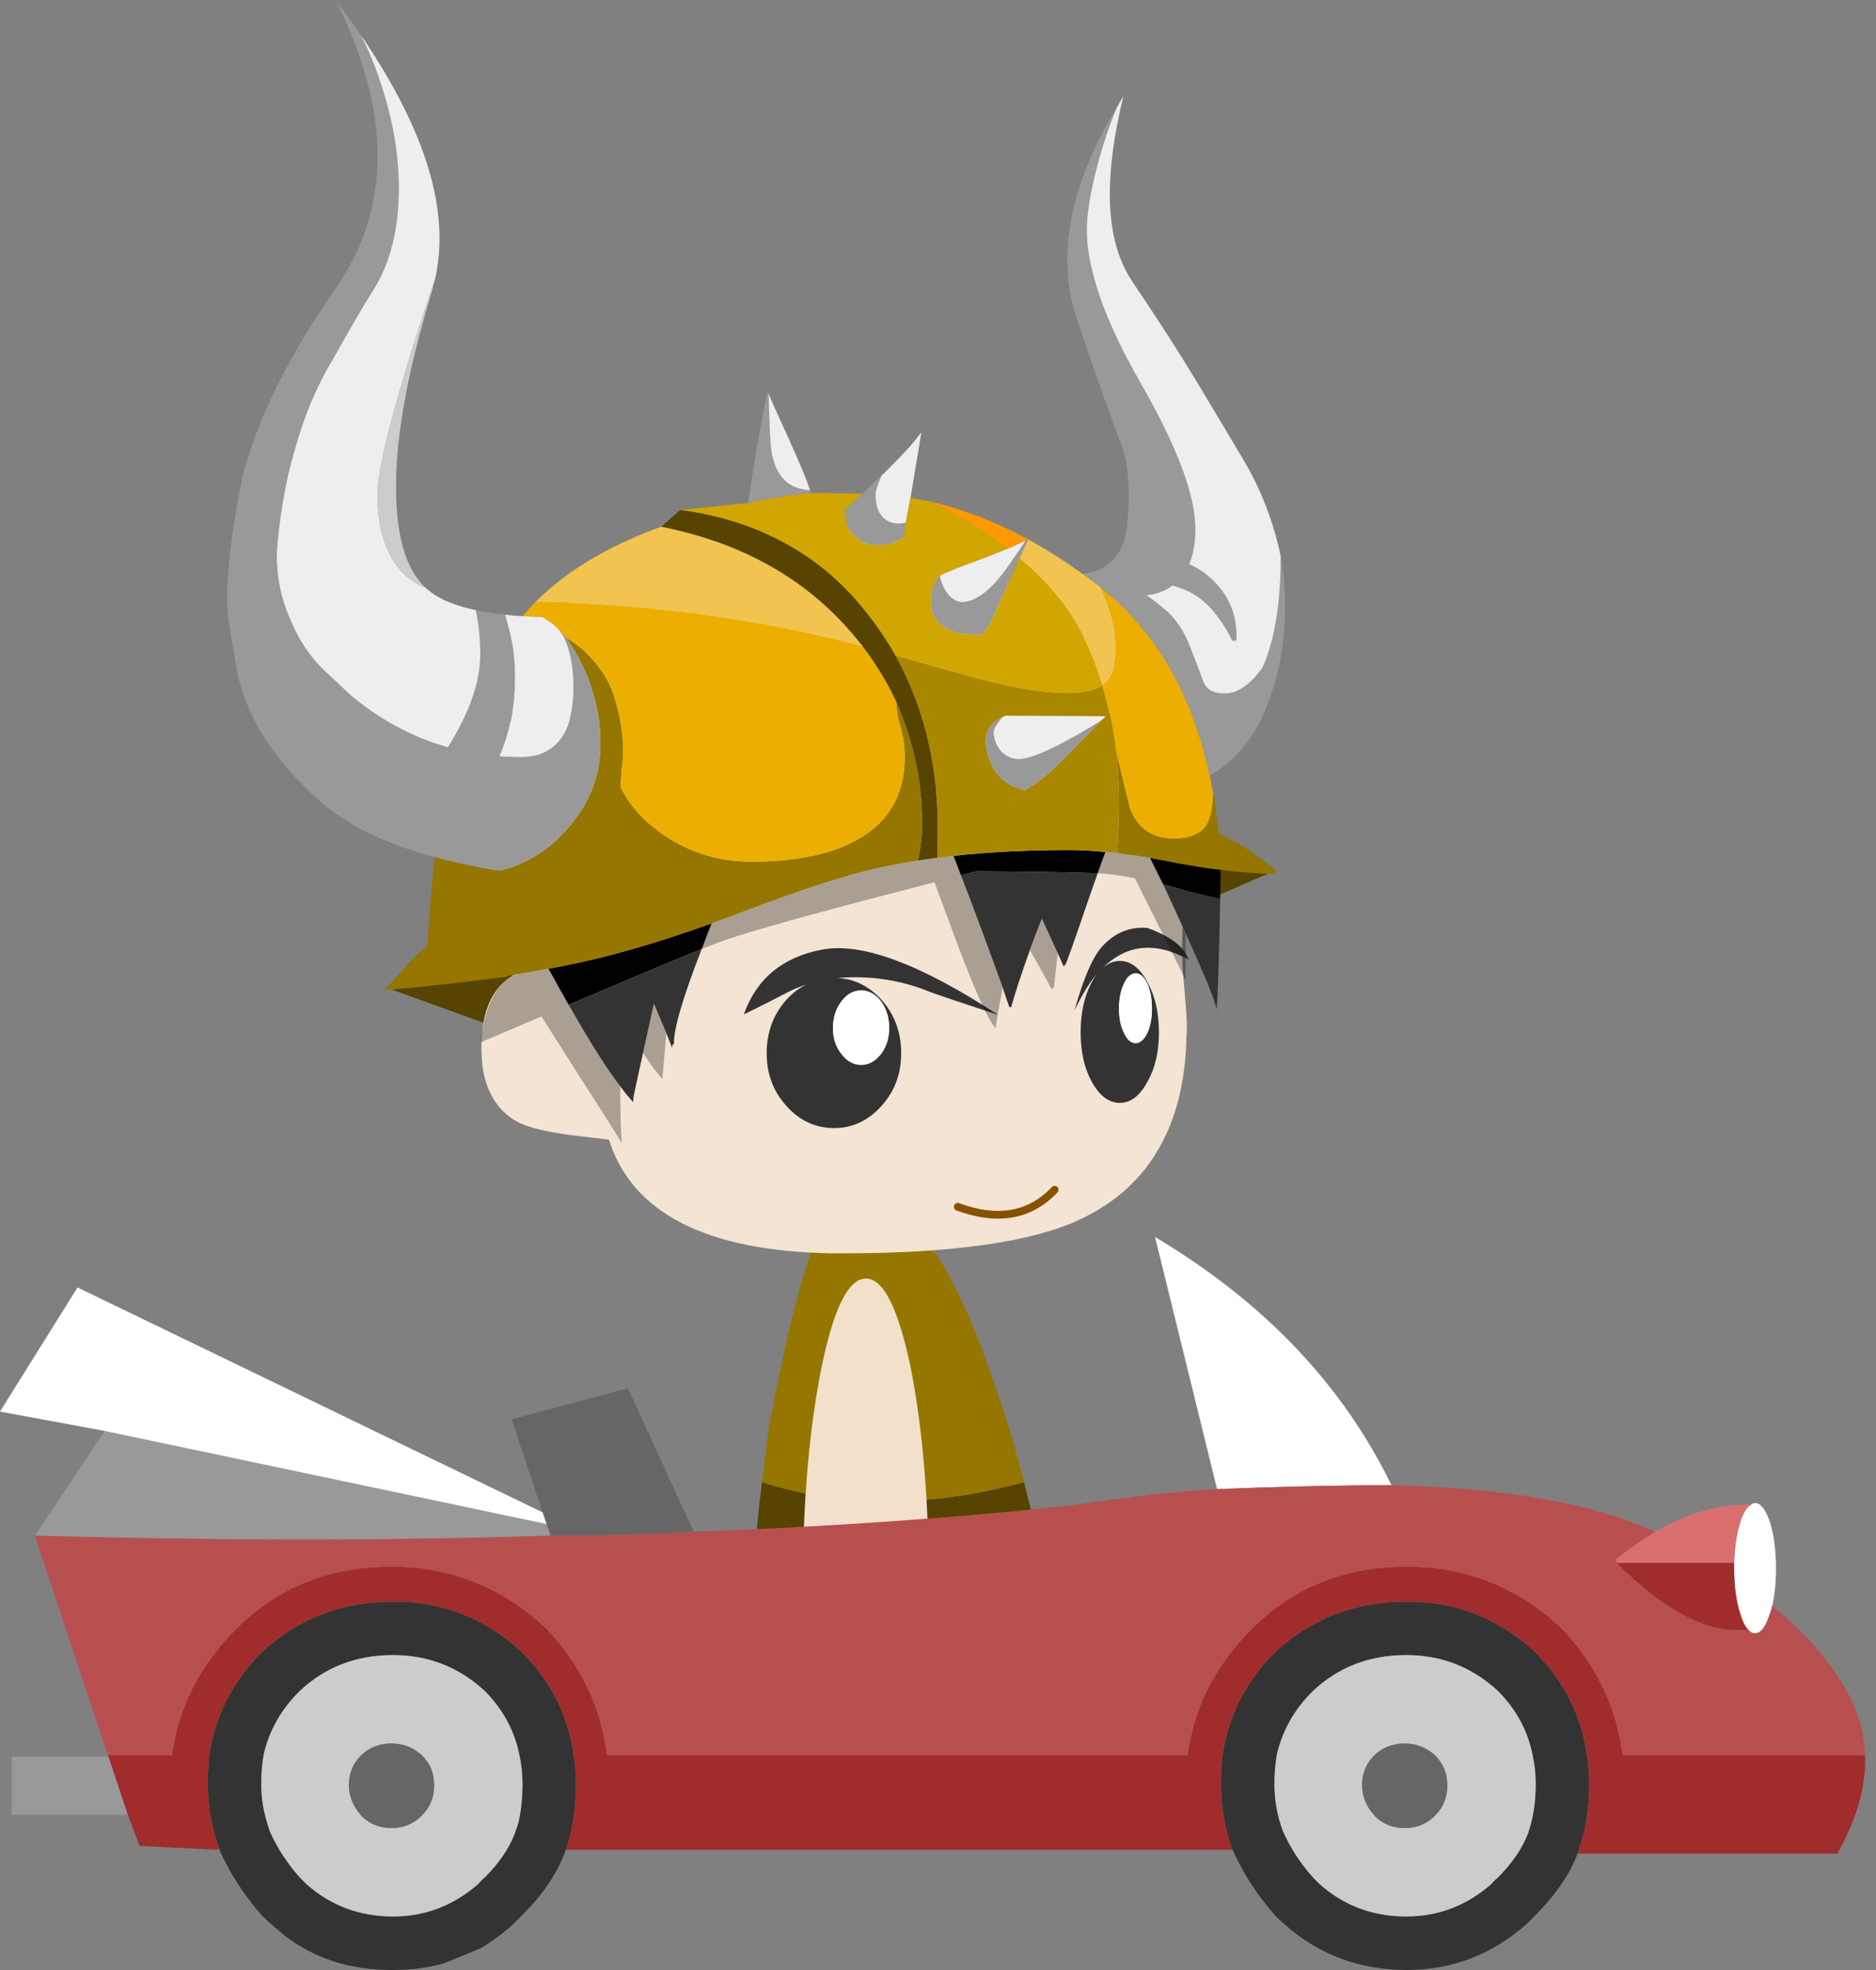 
<svg xmlns="http://www.w3.org/2000/svg" version="1.1" xmlns:xlink="http://www.w3.org/1999/xlink" preserveAspectRatio="none" x="0px" y="0px" width="121px" height="127px" viewBox="0 0 121 127">
<rect x="0" y="0" width="121" height="127" fill="#808080" stroke="none"/>
<defs>
<linearGradient id="Gradient_1" gradientUnits="userSpaceOnUse" x1="112.688" y1="42.25" x2="117.412" y2="61.15" spreadMethod="pad">
<stop  offset="0%" stop-color="#CCCCCC"/>

<stop  offset="100%" stop-color="#999999"/>
</linearGradient>

<g id="avatar_3_stand____0_Layer3_0_FILL">
<path fill="#CBAF8F" stroke="none" d="
M -853.6 -140.75
Q -857 -140.75 -859.4 -129.15 -861.4 -118.95 -861.7 -105.1 -861.729 -103.767 -861.75 -102.4
L -845.45 -102.4
Q -845.594 -117.963 -847.85 -129.15 -850.2 -140.75 -853.6 -140.75 Z"/>
</g>

<g id="avatar_3_stand____0_Layer2_0_FILL">
<path fill="#564400" stroke="none" d="
M -867.5 -106.2
Q -865.956 -104.058 -864.2 -102.4
L -830.5 -102.4
Q -830.964 -108.714 -831.7 -114.5 -847.1 -109.55 -865.5 -114.5 -866.5 -110.55 -867.5 -106.2 Z"/>

<path fill="#957600" stroke="none" d="
M -862.5 -124.75
Q -863.6 -121.8 -865.5 -114.5 -847.1 -109.55 -831.7 -114.5 -832.6 -121.55 -832.55 -121.5 -834.7 -132.4 -835.8 -136.6 -837.05 -141.55 -838.6 -145.9 -838.45 -146.6 -843.75 -147.15 -849.05 -147.7 -854.15 -143.95 -856.15 -140.8 -858.05 -136.6 -859.85 -132.65 -862.5 -124.75 Z"/>
</g>

<g id="avatar_3_stand____0_Layer1_0_FILL">
<path fill="#F2E0CB" stroke="none" d="
M -850.9 -129.15
Q -852.9 -118.95 -853.2 -105.1 -853.229 -103.767 -853.25 -102.4
L -836.95 -102.4
Q -837.094 -117.963 -839.35 -129.15 -841.7 -140.75 -845.1 -140.75 -848.5 -140.75 -850.9 -129.15 Z"/>
</g>

<g id="avatar_head_mc_3_0_Layer3_0_FILL">
<path fill="#564400" stroke="none" d="
M 25.9 65.65
L 11.55 69.4 24.55 75.05 25.9 65.65
M 107 77.8
L 110.1 89.85 124.9 84.5 107 77.8 Z"/>
</g>

<g id="avatar_head_mc_3_0_Layer2_0_FILL">
<path fill="#F3E4D3" stroke="none" d="
M 113.2 94.5
Q 113.35 93.2 113.35 91.75 113.35 91.1 113.3 90.5 113.05 86.8 111.35 84.5 110.485 83.346 109.25 82.6 124.978 45.08 96 31.35 67.084 17.668 44.05 32.9 21.053 48.138 22.15 63.15 23.307 78.204 22.8 82.95 22.35 87.752 22.35 89.25 22.35 89.9 22.4 90.5 22.5 96.25 24.05 100.75 27.15 109.8 35.85 114 40.7 116.35 48.8 117.45 56.3 118.5 66.6 118.5 67.4 118.5 68.25 118.5 92.4 118.05 96.9 103.85 98.8 103.6 101.05 103.35 105.6 102.8 107.8 101.95 109 101.5 109.9 100.75 112.55 98.65 113.2 94.5 Z"/>
</g>

<g id="avatar_head_mc_3_0_Layer1_0_FILL">
<path fill="#333333" stroke="none" d="
M 46.7 87.75
Q 53.4 85.55 55.6 84.75 60.1 82.9 65.25 82.9 66.393 82.9 67.45 83 64.165 83.149 61.75 85.8 59.2 88.65 59.2 92.7 59.2 96.7 61.75 99.5 64.3 102.35 67.85 102.35 71.45 102.35 74 99.5 76.55 96.7 76.55 92.7 76.55 88.65 74 85.8 72.85 84.537 71.45 83.85 72.936 84.326 74.25 85.05 75.95 85.95 79.5 87.7 77.05 80.8 69.45 79.35 61.85 77.85 46.7 87.75
M 61.8 86
Q 62.9 84.6 64.35 84.6 65.85 84.6 66.9 86 68 87.45 68 89.45 68 91.4 66.9 92.8 65.85 94.2 64.35 94.2 62.9 94.2 61.8 92.8 60.75 91.4 60.75 89.45 60.75 87.45 61.8 86
M 34.6 83.5
Q 34.3 82.95 34 82.5 35.5 84.35 36.85 87.2 35.05 80.75 33.15 78.8 30.7 76.25 27.4 76.55 22.85 78.25 22.1 80.65 28.6 77.05 33.3 81.8 32.25 80.8 31 80.8 28.9 80.8 27.45 83.5 25.95 86.2 25.95 90 25.95 93.8 27.45 96.4 28.9 99.1 31 99.1 33.1 99.1 34.6 96.4 36.05 93.8 36.05 90 36.05 86.2 34.6 83.5
M 27.45 83.7
Q 28.1 82.4 28.95 82.4 29.85 82.4 30.45 83.7 31.1 85.05 31.1 86.9 31.1 88.85 30.45 90.1 29.85 91.4 28.95 91.4 28.1 91.4 27.45 90.1 26.85 88.85 26.85 86.9 26.85 85.05 27.45 83.7 Z"/>

<path fill="#FFFFFF" stroke="none" d="
M 64.35 84.6
Q 62.9 84.6 61.8 86 60.75 87.45 60.75 89.45 60.75 91.4 61.8 92.8 62.9 94.2 64.35 94.2 65.85 94.2 66.9 92.8 68 91.4 68 89.45 68 87.45 66.9 86 65.85 84.6 64.35 84.6
M 28.95 82.4
Q 28.1 82.4 27.45 83.7 26.85 85.05 26.85 86.9 26.85 88.85 27.45 90.1 28.1 91.4 28.95 91.4 29.85 91.4 30.45 90.1 31.1 88.85 31.1 86.9 31.1 85.05 30.45 83.7 29.85 82.4 28.95 82.4 Z"/>
</g>

<g id="avatar_head_mc_3_0_Layer0_0_FILL">
<path fill="#000000" fill-opacity="0.302" stroke="none" d="
M 39 79.8
L 39 79.8
Q 39.226 81.623 39.5 84.25
L 39.65 84.3
Q 39.75 84.35 39.75 84.5 41.348 81.537 42.6 79.4
L 42.6 79.4
Q 41.725 76.975 41.05 75.35 40.183 77.267 39 79.8
M 27.1 67.5
Q 26.332 69.109 25.4 70.95 24.192 73.586 22.75 76.7 22.623 76.978 22.5 77.25
L 22.5 83.25 29.05 70.15
Q 32.055 69.555 33.75 69.5 33.802 69.498 33.85 69.5 33.316 67.986 32.85 66.75 32.132 66.811 31.35 66.9 31.011 66.943 30.65 67 28.956 67.202 27.1 67.5
M 109 82.55
Q 106.811 82.205 104.7 81.8 103.438 84.11 102.1 86.45 101.923 86.751 101.75 87.05 97.983 93.679 95.45 96.95 95.421 102.293 95.25 104
L 95.25 104.25
Q 95.4 103.95 103.9 90.65 104.803 89.24 105.6 87.95 109.275 89.506 113.45 91.3 112.755 85.103 109.7 82.8 110.95 82.874 109 82.55
M 89.5 90.1
Q 89.702 92.583 90 96 91.038 94.937 92.5 92.65 92.358 92.01 92.2 91.3 91.477 88.132 91.1 86.3 90.819 86.981 90.45 87.85 89.96 89.036 89.5 90.1
M 84.9 79.25
Q 84.279 77.54 83.65 75.95 81.598 75.216 79.45 74.4 68.55 70.25 62.5 68.9 59.871 68.299 57 67.85 56.515 67.774 56 67.7 55.293 67.597 54.55 67.5 53.527 67.367 52.45 67.25 51.998 68.449 51.5 69.75 49.145 75.814 46.1 84.25 47 88.812 47 89.5 48.55 87.95 53.15 75.4 54.105 72.793 54.9 70.65 58.339 71.539 63.95 73 79.1 77 83 78.5 83.775 78.798 84.9 79.25 Z"/>

<path fill="#000000" stroke="none" d="
M 32.85 66.75
Q 33.316 67.986 33.85 69.5 39.591 69.3 49.5 69.25
L 51.5 69.75
Q 51.998 68.449 52.45 67.25 45.615 66.5 37.5 66.5 35.374 66.5 32.85 66.75
M 27.1 67.5
Q 25.33 67.812 23.4 68.2 20.571 68.756 18 69.05 18 69.287 18 69.5 18 70.322 18.05 72.8 20.222 72.303 23.2 71.55 24.372 71.243 25.4 70.95 26.332 69.109 27.1 67.5
M 83.65 75.95
Q 84.279 77.54 84.9 79.25 89.93 81.285 102.1 86.45 103.438 84.11 104.7 81.8 104.546 81.778 104.4 81.75 101.578 81.216 98.95 80.6 92.143 78.989 83.65 75.95 Z"/>

<path fill="#333333" stroke="none" d="
M 33.85 69.5
Q 34.479 71.24 35.2 73.35 37.75 80.8 38 81.25
L 38.25 81.5
Q 38.652 80.62 39 79.8 40.183 77.267 41.05 75.35 41.725 76.975 42.6 79.4
L 42.6 79.4
Q 44.451 84.603 45 86.75
L 45.25 86.75
Q 45.696 85.488 46.1 84.25 49.145 75.814 51.5 69.75
L 49.5 69.25
Q 39.591 69.3 33.85 69.5
M 25.4 70.95
Q 24.372 71.243 23.2 71.55 20.222 72.303 18.05 72.8 18.085 74.747 18.15 77.65 18.35 85.6 18.5 87
L 18.5 87.2
Q 18.525 85.982 22.5 77.25 22.623 76.978 22.75 76.7 24.192 73.586 25.4 70.95
M 84.9 79.25
L 84.95 79.3
Q 88.65 88.85 88.5 91.5 88.75 91.5 88.75 92 89.113 91.104 89.5 90.1 89.96 89.036 90.45 87.85 90.819 86.981 91.1 86.3 91.477 88.132 92.2 91.3 92.358 92.01 92.5 92.65 93.705 98.097 93.75 98.5
L 93.75 99
Q 94.521 98.229 95.45 96.95 97.983 93.679 101.75 87.05 101.923 86.751 102.1 86.45 89.93 81.285 84.9 79.25 Z"/>

<path fill="#957600" stroke="none" d="
M 31.15 58.2
Q 31.249 55.945 31.45 53.8 30.983 55.815 30.4 58.2 30.039 59.629 29.65 61.2 28.15 65 24 65 20.85 65 19.8 63.25 19.032 61.983 18.95 59.1 18.524 61.664 18.25 64.35 16.548 65.187 15.15 66 13.754 66.859 10.75 69.25 11.164 69.48 11.25 69.55 14.379 69.545 18 69.05 20.571 68.756 23.4 68.2 25.33 67.812 27.1 67.5 28.956 67.202 30.65 67 31.011 66.943 31.35 66.9 31.328 66.282 31.3 65.65 31.195 64.186 31.15 62.75 31.089 60.41 31.15 58.2
M 100 40.9
Q 97.402 43.452 96.45 46.05 95.83 47.848 95.45 49.7 95.447 49.85 95.4 50 95.305 50.672 95.2 51.35 94.907 54.057 95.25 56.1
L 95.4 58.2 95.4 58.35
Q 93.805 61.663 90.4 64.15 85.15 68 78.5 68 70.9 68 66 65.75 60.581 63.246 59.2 58.2 58.75 56.495 58.75 54.5 58.75 52.3 59.4 50.25 59.436 50.128 59.45 50 59.511 49.854 59.55 49.7 59.768 48.704 59.85 47.35 59.346 48.507 58.9 49.7 58.844 49.85 58.8 50 57.373 53.905 56.8 58.2 56.5 60.827 56.5 63.6 56.5 64.396 56.7 65.9
L 56.7 65.95
Q 56.792 66.524 56.9 67.2 56.947 67.532 57 67.85 59.871 68.299 62.5 68.9 68.55 70.25 79.45 74.4 81.598 75.216 83.65 75.95 92.143 78.989 98.95 80.6 101.578 81.216 104.4 81.75 104.546 81.778 104.7 81.8 106.811 82.205 109 82.55 110.95 82.874 109.7 82.8 116.341 83.639 119.95 84 122.848 84.335 125.85 84.55 124.804 83.413 123.4 81.85 121.909 80.169 120.3 78.75 120.182 75.911 119.7 70.7 119.578 69.019 119.4 67.4 115.532 68.455 110.95 69.15 107.344 68.282 104.4 65.85 103.304 64.928 102.3 63.8 99.962 61.163 98.9 58.2 98 55.714 98 53 98 51.476 98.15 50 98.204 49.85 98.2 49.7 98.726 45.967 100.4 42.55 101.37 40.532 102.5 39.05 100.853 40.078 100 40.9 Z"/>

<path fill="#ECAE00" stroke="none" d="
M 33.5 32.65
Q 33.207 32.872 32.9 33.1 25.24 39.401 21.45 49.7 21.42 49.85 21.35 50 20.184 53.264 19.4 56.9 19.265 57.557 19.15 58.2 19.056 58.66 18.95 59.1 19.032 61.983 19.8 63.25 20.85 65 24 65 28.15 65 29.65 61.2 30.039 59.629 30.4 58.2 30.983 55.815 31.45 53.8 31.692 51.855 32.05 50 32.071 49.85 32.1 49.7 32.156 49.361 32.2 49
L 32.1 49.7
Q 32.201 49.376 32.25 49.05 32.312 48.904 32.35 48.75 32.765 46.931 33.25 45.25
L 33.25 45.25
Q 31.5 44 31.5 40.5 31.5 36.673 33.5 32.65
M 96.45 46.05
Q 97.402 43.452 100 40.9 100.853 40.078 102.5 39.05 103.104 38.357 103.7 37.75 103.944 37.568 104.15 37.35 104.287 37.285 104.4 37.2 104.937 36.794 105.5 36.45 106.836 36.441 108.05 36.35 107.273 35.423 106.35 34.5 84.543 34.864 64.2 40.2 61.605 43.593 59.85 47.35 59.768 48.704 59.55 49.7 59.511 49.854 59.45 50 59.436 50.128 59.4 50.25 58.75 52.3 58.75 54.5 58.75 56.495 59.2 58.2 60.581 63.246 66 65.75 70.9 68 78.5 68 85.15 68 90.4 64.15 93.805 61.663 95.4 58.35
L 95.4 58.2 95.25 56.1
Q 94.907 54.057 95.2 51.35 95.305 50.672 95.4 50 95.447 49.85 95.45 49.7 95.83 47.848 96.45 46.05 Z"/>

<path fill="#AA8700" stroke="none" d="
M 59.95 41.4
Q 52.54 43.501 49.15 44.4 42.2 46.25 37.85 46.25 34.619 46.25 33.25 45.25 32.765 46.931 32.35 48.75 32.312 48.904 32.25 49.05 32.201 49.376 32.1 49.7
L 32.2 49
Q 32.156 49.361 32.1 49.7 32.071 49.85 32.05 50 31.692 51.855 31.45 53.8 31.249 55.945 31.15 58.2 31.089 60.41 31.15 62.75 31.195 64.186 31.3 65.65 31.328 66.282 31.35 66.9 32.132 66.811 32.85 66.75 35.374 66.5 37.5 66.5 45.615 66.5 52.45 67.25 53.527 67.367 54.55 67.5 54.5 65.834 54.5 63.75 54.5 63.017 54.5 62.3 54.578 60.21 54.75 58.2 55.22 53.919 56.35 50 56.405 49.85 56.45 49.7 57.776 45.323 59.95 41.4
M 45.75 49.2
Q 45.936 49.271 46.1 49.35 46.453 49.509 46.75 49.7 46.97 49.841 47.15 50 48.82 51.396 48.05 54.1 47.303 56.952 44.9 58.2 44.199 58.569 43.35 58.8 42.85 58.553 42.3 58.2 40.421 56.98 38 54.5 35.432 51.859 33.6 50 33.472 49.873 33.35 49.75 33.325 49.725 33.3 49.7 33.071 49.472 32.85 49.25
L 45.75 49.2
M 32.6 48.75
L 32.5 48.75
Q 32.599 48.64 32.65 48.7 32.642 48.725 32.6 48.75 Z"/>

<path fill="#999999" stroke="none" d="
M 33.75 50
Q 33.542 49.872 33.35 49.75 33.472 49.873 33.6 50 35.432 51.859 38 54.5 40.421 56.98 42.3 58.2 42.85 58.553 43.35 58.8 44.199 58.569 44.9 58.2 47.303 56.952 48.05 54.1 48.82 51.396 47.15 50 46.97 49.841 46.75 49.7 46.453 49.509 46.1 49.35 46.261 49.532 46.4 49.7 46.528 49.856 46.6 50 47.25 50.811 47.25 51.25 47.25 52.45 46.5 53.5 45.55 54.75 44 54.75 42.05 54.75 36.8 51.8 35.001 50.778 33.75 50
M 54.2 31.15
Q 54.06 32.029 53.5 33 52.55 34.5 51.35 34.5 49.15 34.5 46.5 31.35 45.619 30.33 43.15 26.6 42.983 26.526 42.8 26.45 43.367 27.641 43.95 28.9 45.553 32.48 47.4 36.65 47.897 37.805 48.7 38.65 48.657 38.75 49.1 38.75 52.954 38.754 54.3 37.25 55.684 35.797 55.35 33.7 55.047 31.767 54.2 31.15
M 61.7 18.15
Q 61.824 18.452 61.95 18.75 62.5 20 62.5 20.75 62.5 22.8 61.4 23.75 60.35 24.663 58.6 24.3 58.779 25.371 58.9 26.1 59 26.446 60.15 26.85 61.307 27.308 62.85 27.15 64.446 26.996 65.5 25.75 66.457 24.602 66.5 22.65 65.313 21.604 64.2 20.55 62.898 19.349 61.7 18.15
M 76.3 7.65
Q 76.272 8.419 76.25 9.25 76.164 12.847 76 14.5 75.979 14.778 75.95 15 75.17 19.926 70.95 20.1 70.937 20.303 70.9 20.45 75.38 20.986 78.95 21.75 78.337 17.581 77.8 14.5 76.989 9.595 76.4 7.45 76.358 7.555 76.3 7.65
M 124 -18.85
Q 124 -10.9 127.3 -5.7 129.052 -2.915 132.5 3.2 134.49 6.504 135.95 10.35 136.719 12.395 137.3 14.5 137.877 16.364 138.3 18.25 139.213 22.337 139.65 26.95 140.079 31.613 138.25 36.2 137.915 37.041 137.55 37.8 135.88 41.295 133.45 43.5 130.53 46.253 130.25 46.5 128.126 48.308 125.8 49.7 125.577 49.853 125.3 50 124.611 50.42 123.85 50.8 120.909 52.356 117.65 53.25
L 117.65 53.2
Q 116.613 51.564 115.85 50 115.771 49.85 115.7 49.7 113.5 45.172 113.5 41.25 113.5 38.065 114.1 35.55 112.383 35.955 110.3 36.15 110.126 36.758 109.95 37.4 109 40.75 109 44.1 109 47.064 109.5 49.7 109.556 49.851 109.6 50 110.099 52.33 111 54.4 109.654 54.5 108.25 54.5 105.924 54.5 104.4 53.4 102.796 52.305 102.05 50 102.042 49.853 102 49.7 101.5 47.928 101.5 45.5 101.505 42.645 102.15 40.55 102.433 39.62 102.85 38.85 103.241 38.258 103.7 37.75 103.104 38.357 102.5 39.05 101.37 40.532 100.4 42.55 98.726 45.967 98.2 49.7 98.204 49.85 98.15 50 98 51.476 98 53 98 55.714 98.9 58.2 99.962 61.163 102.3 63.8 103.304 64.928 104.4 65.85 107.344 68.282 110.95 69.15 115.532 68.455 119.4 67.4 128.977 64.841 134.25 60.15 135.342 59.183 136.3 58.2 140.308 54.225 142.5 50 142.599 49.85 142.65 49.7 144.361 46.413 144.95 42.95 144.987 42.869 145.4 40.4 145.597 39.278 145.85 37.65 146.767 32.483 144.65 20.75 144.132 17.754 143 14.5 139.85 5.141 132 -6.15 121.487 -21.37 132 -42.85 130.389 -40.718 128.95 -38.65 127.763 -36.422 126.7 -33.45 124 -25.8 124 -18.85
M 31.3 -29.4
Q 32.235 -27.319 33.15 -24.35 35.25 -17.45 35.25 -13.35 35.25 -10.91 34.5 -8 33.002 -1.848 28.25 6.4 25.711 10.825 24.1 14.5 21.25 20.958 21.25 25.1 21.25 27.752 22.05 29.65 20.339 30.361 18.85 31.85 15.77 34.883 15.95 39.5 16.189 39.5 16.5 39.5 17.35 37.65 18.9 35.75 20.944 33.237 24.2 32.4 25.629 33.46 27.6 33.65 27.114 33.855 25.1 35.55 23.142 37.232 22 40.1 20.867 43.023 20.25 44.7 19.627 46.415 17.3 46.3 14.977 46.246 12.6 43 12.043 41.762 11.6 40.25 10.25 35.6 10.25 28.85
L 10.25 28.6
Q 9.521 32.637 9.75 37.15 9.746 37.256 9.75 37.3 10.071 43.529 12.45 48.9 12.631 49.308 12.8 49.7 12.9 49.851 12.95 50 15.315 54.56 19.4 56.9 20.184 53.264 21.35 50 21.42 49.85 21.45 49.7 25.24 39.401 32.9 33.1 33.207 32.872 33.5 32.65 33.573 32.585 33.65 32.5 34.729 31.688 35.8 30.9 35.164 30.818 34.6 30.65 30.457 29.505 30 24.3 29.499 17.809 30.7 14.5 30.765 14.347 30.8 14.2 32.169 10.884 36.5 -1.85 37.519 -4.818 37.7 -8 38.37 -17.795 31.3 -29.4 Z"/>

<path fill="#EEEEEE" stroke="none" d="
M 46.1 49.35
Q 45.936 49.271 45.75 49.2
L 32.85 49.25
Q 33.071 49.472 33.3 49.7 33.325 49.725 33.35 49.75 33.542 49.872 33.75 50 35.001 50.778 36.8 51.8 42.05 54.75 44 54.75 45.55 54.75 46.5 53.5 47.25 52.45 47.25 51.25 47.25 50.811 46.6 50 46.528 49.856 46.4 49.7 46.261 49.532 46.1 49.35
M 53.5 33
Q 54.06 32.029 54.2 31.15 54.128 31.117 54.05 31.05 53.086 30.561 50.25 29.5 47.517 28.487 45.5 27.65 44.172 27.085 43.15 26.6 45.619 30.33 46.5 31.35 49.15 34.5 51.35 34.5 52.55 34.5 53.5 33
M 61.95 18.75
Q 61.824 18.452 61.7 18.15 61.596 18.093 61.5 18 59.495 16.029 58.1 14.5 57.225 13.491 56.6 12.65 56.757 13.616 56.9 14.5 57.55 18.343 58 21.1 58.344 22.961 58.6 24.3 60.35 24.663 61.4 23.75 62.5 22.8 62.5 20.75 62.5 20 61.95 18.75
M 76.25 9.25
Q 76.272 8.419 76.3 7.65 75.645 9.287 73.55 13.8 73.416 14.171 73.25 14.5 71.483 18.43 70.95 20.1 75.17 19.926 75.95 15 75.979 14.778 76 14.5 76.164 12.847 76.25 9.25
M 110.3 36.15
Q 109.244 36.299 108.05 36.35 106.836 36.441 105.5 36.45 104.937 36.794 104.4 37.2 104.287 37.285 104.15 37.35 103.944 37.568 103.7 37.75 103.241 38.258 102.85 38.85 102.433 39.62 102.15 40.55 101.505 42.645 101.5 45.5 101.5 47.928 102 49.7 102.042 49.853 102.05 50 102.796 52.305 104.4 53.4 105.924 54.5 108.25 54.5 109.654 54.5 111 54.4 110.099 52.33 109.6 50 109.556 49.851 109.5 49.7 109 47.064 109 44.1 109 40.75 109.95 37.4 110.126 36.758 110.3 36.15
M 127.3 -5.7
Q 124 -10.9 124 -18.85 124 -25.8 126.7 -33.45 127.763 -36.422 128.95 -38.65 116.284 -20.134 119.35 -7.05 124.099 7.053 125.8 14.5 126.75 18.659 126.75 20.75 126.75 26.15 124.5 29.5 122.965 31.757 120.6 32.65 120.573 32.678 120.55 32.7 120.484 32.762 120.4 32.8 119.213 33.897 117.25 34.65 117.196 34.681 117.1 34.7 115.774 35.217 114.1 35.55 113.5 38.065 113.5 41.25 113.5 45.172 115.7 49.7 115.771 49.85 115.85 50 116.613 51.564 117.65 53.2
L 117.65 53.25
Q 120.909 52.356 123.85 50.8 124.611 50.42 125.3 50 125.577 49.853 125.8 49.7 128.126 48.308 130.25 46.5 130.53 46.253 133.45 43.5 135.88 41.295 137.55 37.8 137.915 37.041 138.25 36.2 140.079 31.613 139.65 26.95 139.213 22.337 138.3 18.25 137.877 16.364 137.3 14.5 136.719 12.395 135.95 10.35 134.49 6.504 132.5 3.2 129.052 -2.915 127.3 -5.7
M 30.1 -8
Q 29.807 -7.428 29.45 -6.9 24.393 0.587 20.9 6.4 18.176 10.931 16.05 14.5 15.454 15.514 14.9 16.45 12.382 20.69 10.9 25.9 10.524 27.231 10.25 28.6
L 10.25 28.85
Q 10.25 35.6 11.6 40.25 12.043 41.762 12.6 43 14.977 46.246 17.3 46.3 19.627 46.415 20.25 44.7 20.867 43.023 22 40.1 23.142 37.232 25.1 35.55 27.114 33.855 27.6 33.65 25.629 33.46 24.2 32.4 20.944 33.237 18.9 35.75 17.35 37.65 16.5 39.5 16.189 39.5 15.95 39.5 15.77 34.883 18.85 31.85 20.339 30.361 22.05 29.65 21.25 27.752 21.25 25.1 21.25 20.958 24.1 14.5 25.711 10.825 28.25 6.4 33.002 -1.848 34.5 -8 35.25 -10.91 35.25 -13.35 35.25 -17.45 33.15 -24.35 32.235 -27.319 31.3 -29.4 30.955 -30.016 30.55 -30.65 34.232 -15.537 30.1 -8 Z"/>

<path fill="#F0C44E" stroke="none" d="
M 43.95 28.9
Q 43.367 27.641 42.8 26.45 39.319 28.366 35.8 30.9 34.729 31.688 33.65 32.5 33.573 32.585 33.5 32.65 31.5 36.673 31.5 40.5 31.5 44 33.25 45.25
L 33.25 45.25
Q 35.091 39.184 38.05 35.1 40.398 31.862 43.95 28.9
M 90.4 24.9
Q 90.294 24.877 90.15 24.8 75.267 27.785 66.3 37.7 65.184 38.93 64.2 40.2 84.543 34.864 106.35 34.5 105.44 33.583 104.4 32.7 98.867 27.999 90.4 24.9 Z"/>

<path fill="#FF9900" fill-opacity="0.988" stroke="none" d="
M 43.15 26.6
Q 44.172 27.085 45.5 27.65 49.694 24.467 55.3 21.6 49.171 23.032 43 26.35 42.907 26.405 42.8 26.45 42.983 26.526 43.15 26.6 Z"/>

<path fill="#D1A600" stroke="none" d="
M 64.2 20.55
Q 65.313 21.604 66.5 22.65 66.457 24.602 65.5 25.75 64.446 26.996 62.85 27.15 61.307 27.308 60.15 26.85 59 26.446 58.9 26.1 58.779 25.371 58.6 24.3 58.344 22.961 58 21.1 56.674 21.312 55.3 21.6 49.694 24.467 45.5 27.65 47.517 28.487 50.25 29.5 53.086 30.561 54.05 31.05 54.128 31.117 54.2 31.15 55.047 31.767 55.35 33.7 55.684 35.797 54.3 37.25 52.954 38.754 49.1 38.75 48.657 38.75 48.7 38.65 47.897 37.805 47.4 36.65 45.553 32.48 43.95 28.9 40.398 31.862 38.05 35.1 35.091 39.184 33.25 45.25 34.619 46.25 37.85 46.25 42.2 46.25 49.15 44.4 52.54 43.501 59.95 41.4 61.931 37.894 64.6 34.75 73.155 24.657 87.7 22.65
L 78.95 21.75
Q 75.38 20.986 70.9 20.45 67.185 20.503 64.2 20.55 Z"/>

<path fill="#564400" stroke="none" d="
M 90.15 24.8
L 87.7 22.65
Q 73.155 24.657 64.6 34.75 61.931 37.894 59.95 41.4 57.776 45.323 56.45 49.7 56.405 49.85 56.35 50 55.22 53.919 54.75 58.2 54.578 60.21 54.5 62.3 54.5 63.017 54.5 63.75 54.5 65.834 54.55 67.5 55.293 67.597 56 67.7 56.515 67.774 57 67.85 56.947 67.532 56.9 67.2 56.792 66.524 56.7 65.95
L 56.7 65.9
Q 56.5 64.396 56.5 63.6 56.5 60.827 56.8 58.2 57.373 53.905 58.8 50 58.844 49.85 58.9 49.7 59.346 48.507 59.85 47.35 61.605 43.593 64.2 40.2 65.184 38.93 66.3 37.7 75.267 27.785 90.15 24.8 Z"/>

<path fill="url(#Gradient_1)" stroke="none" d="
M 119.35 -7.05
Q 119.519 -6.328 119.7 -5.65 123.248 5.957 124.1 14.5 124.349 16.951 124.35 19.15 124.496 28.947 120.6 32.65 122.965 31.757 124.5 29.5 126.75 26.15 126.75 20.75 126.75 18.659 125.8 14.5 124.099 7.053 119.35 -7.05 Z"/>
</g>

<g id="Layer0_0_MEMBER_1_FILL">
<path fill="#333333" stroke="none" d="
M -368.25 503.55
Q -368.25 502.598 -368.4 501.7 -368.917 497.883 -371.75 495.05 -375.25 491.8 -380 491.8 -385 491.8 -388.5 495.05 -391.333 497.883 -391.9 501.7 -392 502.598 -392 503.55 -392 505.8 -391.25 507.8 -390.25 510.05 -388.5 512.05 -388.2 512.35 -387.9 512.6 -384.6 515.55 -380 515.55 -375.65 515.55 -372.3 512.6 -372.05 512.35 -371.75 512.05 -369.75 510.05 -369 508.05 -368.25 506.05 -368.25 503.55
M -371.7 503.55
Q -371.7 505.35 -372.2 506.75 -372.75 508.2 -374.15 509.6 -374.4 509.8 -374.55 510 -376.95 512.1 -380.05 512.1 -383.3 512.1 -385.65 510 -385.85 509.8 -386.05 509.6 -387.3 508.2 -388 506.6 -388.55 505.15 -388.55 503.55 -388.55 502.584 -388.4 501.7 -387.87 499.334 -386.05 497.55 -383.6 495.25 -380.05 495.25 -376.65 495.25 -374.15 497.55 -372.366 499.334 -371.9 501.7 -371.7 502.584 -371.7 503.55
M -433.6 503.55
Q -433.6 502.598 -433.75 501.7 -434.267 497.883 -437.1 495.05 -440.6 491.8 -445.35 491.8 -450.35 491.8 -453.85 495.05 -456.683 497.883 -457.25 501.7 -457.35 502.598 -457.35 503.55 -457.35 505.75 -456.6 507.75
L -456.6 507.8
Q -455.6 510.05 -453.85 512.05 -453.55 512.35 -453.25 512.6 -452.8 513 -452.3 513.4 -449.45 515.55 -445.5 515.55 -445.4 515.55 -445.35 515.55 -443.6 515.55 -442.05 515.1
L -439.75 514.15
Q -438.65 513.5 -437.65 512.6 -437.4 512.35 -437.1 512.05 -435.1 510.05 -434.35 508.05 -434.3 507.9 -434.25 507.8 -433.6 505.9 -433.6 503.55
M -437.3 506
Q -437.4 506.35 -437.55 506.75 -438.1 508.2 -439.5 509.6 -439.75 509.8 -439.9 510 -442.3 512.1 -445.4 512.1 -448.65 512.1 -451 510 -451.2 509.8 -451.4 509.6 -452.65 508.2 -453.35 506.6 -453.45 506.3 -453.55 505.95 -453.9 504.8 -453.9 503.55 -453.9 502.584 -453.75 501.7 -453.22 499.334 -451.4 497.55 -448.95 495.25 -445.4 495.25 -442 495.25 -439.5 497.55 -437.716 499.334 -437.25 501.7 -437.05 502.584 -437.05 503.55 -437.05 504.85 -437.3 506 Z"/>

<path fill="#CCCCCC" stroke="none" d="
M -372.2 506.75
Q -371.7 505.35 -371.7 503.55 -371.7 502.584 -371.9 501.7 -372.366 499.334 -374.15 497.55 -376.65 495.25 -380.05 495.25 -383.6 495.25 -386.05 497.55 -387.87 499.334 -388.4 501.7 -388.55 502.584 -388.55 503.55 -388.55 505.15 -388 506.6 -387.3 508.2 -386.05 509.6 -385.85 509.8 -385.65 510 -383.3 512.1 -380.05 512.1 -376.95 512.1 -374.55 510 -374.4 509.8 -374.15 509.6 -372.75 508.2 -372.2 506.75
M -382.9 503.65
Q -382.9 502.5 -382.1 501.7 -381.3 500.95 -380.15 500.95 -379.05 500.95 -378.2 501.7 -377.4 502.5 -377.4 503.65 -377.4 504.25 -377.6 504.7 -377.75 505.15 -378.2 505.6 -378.3 505.7 -378.35 505.75 -379.1 506.4 -380.15 506.4 -381.2 506.4 -381.95 505.75 -382 505.7 -382.1 505.6 -382.5 505.15 -382.7 504.65 -382.9 504.15 -382.9 503.65
M -437.55 506.75
Q -437.4 506.35 -437.3 506 -437.05 504.85 -437.05 503.55 -437.05 502.584 -437.25 501.7 -437.716 499.334 -439.5 497.55 -442 495.25 -445.4 495.25 -448.95 495.25 -451.4 497.55 -453.22 499.334 -453.75 501.7 -453.9 502.584 -453.9 503.55 -453.9 504.8 -453.55 505.95 -453.45 506.3 -453.35 506.6 -452.65 508.2 -451.4 509.6 -451.2 509.8 -451 510 -448.65 512.1 -445.4 512.1 -442.3 512.1 -439.9 510 -439.75 509.8 -439.5 509.6 -438.1 508.2 -437.55 506.75
M -445.5 500.95
Q -444.95 500.95 -444.4 501.15 -443.95 501.35 -443.55 501.7 -443.15 502.1 -442.95 502.55 -442.75 503.05 -442.75 503.65 -442.75 504.25 -442.95 504.7 -443.1 505.15 -443.55 505.6 -443.65 505.7 -443.7 505.75 -444.45 506.4 -445.5 506.4 -446.55 506.4 -447.3 505.75 -447.35 505.7 -447.45 505.6 -447.85 505.15 -448.05 504.65 -448.25 504.15 -448.25 503.65 -448.25 502.5 -447.45 501.7 -446.65 500.95 -445.5 500.95 Z"/>

<path fill="#666666" stroke="none" d="
M -382.1 501.7
Q -382.9 502.5 -382.9 503.65 -382.9 504.15 -382.7 504.65 -382.5 505.15 -382.1 505.6 -382 505.7 -381.95 505.75 -381.2 506.4 -380.15 506.4 -379.1 506.4 -378.35 505.75 -378.3 505.7 -378.2 505.6 -377.75 505.15 -377.6 504.7 -377.4 504.25 -377.4 503.65 -377.4 502.5 -378.2 501.7 -379.05 500.95 -380.15 500.95 -381.3 500.95 -382.1 501.7
M -444.4 501.15
Q -444.95 500.95 -445.5 500.95 -446.65 500.95 -447.45 501.7 -448.25 502.5 -448.25 503.65 -448.25 504.15 -448.05 504.65 -447.85 505.15 -447.45 505.6 -447.35 505.7 -447.3 505.75 -446.55 506.4 -445.5 506.4 -444.45 506.4 -443.7 505.75 -443.65 505.7 -443.55 505.6 -443.1 505.15 -442.95 504.7 -442.75 504.25 -442.75 503.65 -442.75 503.05 -442.95 502.55 -443.15 502.1 -443.55 501.7 -443.95 501.35 -444.4 501.15
M -435.75 486.05
L -435.5 486.8 -435.25 487.55
Q -430.5 487.55 -426 487.3
L -430.25 478.05 -437.75 480.05 -435.75 486.05 Z"/>

<path fill="#999999" stroke="none" d="
M -462.5 505.55
L -463.75 501.8 -470 501.8 -470 505.55 -462.5 505.55
M -464 480.8
L -468.5 487.55
Q -450.5 488.05 -435.25 487.55
L -435.5 486.8 -464 480.8 Z"/>

<path fill="#FFFFFF" stroke="none" d="
M -465.75 471.55
L -470.75 479.55 -464 480.8 -435.5 486.8 -435.75 486.05 -465.75 471.55
M -357.8 485.55
Q -358.2 485.75 -358.5 486.65 -358.85 487.75 -358.9 489.3 -358.9 489.45 -358.9 489.65 -358.9 491.4 -358.5 492.6 -358.3 493.3 -358 493.6 -357.8 493.85 -357.55 493.85 -357 493.85 -356.6 492.6 -356.5 492.35 -356.45 492.1 -356.2 491.05 -356.2 489.65 -356.2 487.9 -356.6 486.65 -356.9 485.8 -357.25 485.55 -357.4 485.45 -357.55 485.45 -357.7 485.45 -357.8 485.55
M -392.25 484.55
Q -386 484.3 -381 484.3 -385.75 474.55 -396.25 468.3
L -392.25 484.55 Z"/>

<path fill="#A12C2C" stroke="none" d="
M -358.9 489.65
Q -358.9 489.45 -358.9 489.3
L -366.5 489.3
Q -361.7 494.1 -358 493.6 -358.3 493.3 -358.5 492.6 -358.9 491.4 -358.9 489.65
M -370 493.55
Q -374.25 489.55 -380 489.55 -386 489.55 -390 493.55 -393.551 497.101 -394.15 501.7
L -431.6 501.7
Q -432.158 497.101 -435.5 493.55 -439.75 489.55 -445.5 489.55 -451.5 489.55 -455.5 493.55 -459.051 497.101 -459.65 501.7
L -463.8 501.7 -463.75 501.8 -462.5 505.55 -461.75 507.55 -456.75 507.8
Q -456.7 507.75 -456.6 507.75 -457.35 505.75 -457.35 503.55 -457.35 502.598 -457.25 501.7 -456.683 497.883 -453.85 495.05 -450.35 491.8 -445.35 491.8 -440.6 491.8 -437.1 495.05 -434.267 497.883 -433.75 501.7 -433.6 502.598 -433.6 503.55 -433.6 505.9 -434.25 507.8
L -391.25 507.8
Q -392 505.8 -392 503.55 -392 502.598 -391.9 501.7 -391.333 497.883 -388.5 495.05 -385 491.8 -380 491.8 -375.25 491.8 -371.75 495.05 -368.917 497.883 -368.4 501.7 -368.25 502.598 -368.25 503.55 -368.25 506.05 -369 508.05
L -352.25 508.05
Q -350.35 504.725 -350.45 501.7
L -366.1 501.7
Q -366.658 497.101 -370 493.55 Z"/>

<path fill="#D96F6F" stroke="none" d="
M -366.5 489.05
L -366.5 489.3 -358.9 489.3
Q -358.85 487.75 -358.5 486.65 -358.2 485.75 -357.8 485.55 -360.8 485.45 -364 487.3 -365.25 488.05 -366.5 489.05 Z"/>

<path fill="#B84F4F" stroke="none" d="
M -392.25 484.55
Q -396.5 484.8 -401.25 485.55 -412.5 486.8 -426 487.3 -430.5 487.55 -435.25 487.55 -450.5 488.05 -468.5 487.55
L -463.8 501.7 -459.65 501.7
Q -459.051 497.101 -455.5 493.55 -451.5 489.55 -445.5 489.55 -439.75 489.55 -435.5 493.55 -432.158 497.101 -431.6 501.7
L -394.15 501.7
Q -393.551 497.101 -390 493.55 -386 489.55 -380 489.55 -374.25 489.55 -370 493.55 -366.658 497.101 -366.1 501.7
L -350.45 501.7
Q -350.517 499.95 -351.25 498.3 -353 494.8 -356.45 492.1 -356.5 492.35 -356.6 492.6 -357 493.85 -357.55 493.85 -357.8 493.85 -358 493.6 -361.7 494.1 -366.5 489.3
L -366.5 489.05
Q -365.25 488.05 -364 487.3 -370 484.55 -381 484.3 -386 484.3 -392.25 484.55 Z"/>
</g>

<path id="avatar_head_mc_3_0_Layer1_0_1_STROKES" stroke="#875100" stroke-width="1" stroke-linejoin="round" stroke-linecap="round" fill="none" d="
M 39.4 110.3
Q 44.171 115.345 51.9 112.5"/>
</defs>

<g transform="matrix( -0.5, 0, 0, 0.5, -366.7,152.8) ">
<g transform="matrix( 1, 0, 0, 1, 0,0) ">
<use xlink:href="#avatar_3_stand____0_Layer3_0_FILL"/>
</g>

<g transform="matrix( 1, 0, 0, 1, 0,0) ">
<use xlink:href="#avatar_3_stand____0_Layer2_0_FILL"/>
</g>

<g transform="matrix( 1, 0, 0, 1, 0,0) ">
<use xlink:href="#avatar_3_stand____0_Layer1_0_FILL"/>
</g>

<g transform="matrix( 1, 0, 0, 1, -908.85,-262.5) ">
<g transform="matrix( 1, 0, 0, 1, 0,0) ">
<use xlink:href="#avatar_head_mc_3_0_Layer3_0_FILL"/>
</g>

<g transform="matrix( 1, 0, 0, 1, 0,0) ">
<use xlink:href="#avatar_head_mc_3_0_Layer2_0_FILL"/>
</g>

<g transform="matrix( 1, 0, 0, 1, 0,0) ">
<use xlink:href="#avatar_head_mc_3_0_Layer1_0_FILL"/>

<use xlink:href="#avatar_head_mc_3_0_Layer1_0_1_STROKES"/>
</g>

<g transform="matrix( 1, 0, 0, 1, 0,0) ">
<use xlink:href="#avatar_head_mc_3_0_Layer0_0_FILL"/>
</g>
</g>
</g>

<g transform="matrix( 1, 0, 0, 1, 470.75,-388.55) ">
<use xlink:href="#Layer0_0_MEMBER_1_FILL"/>
</g>
</svg>

